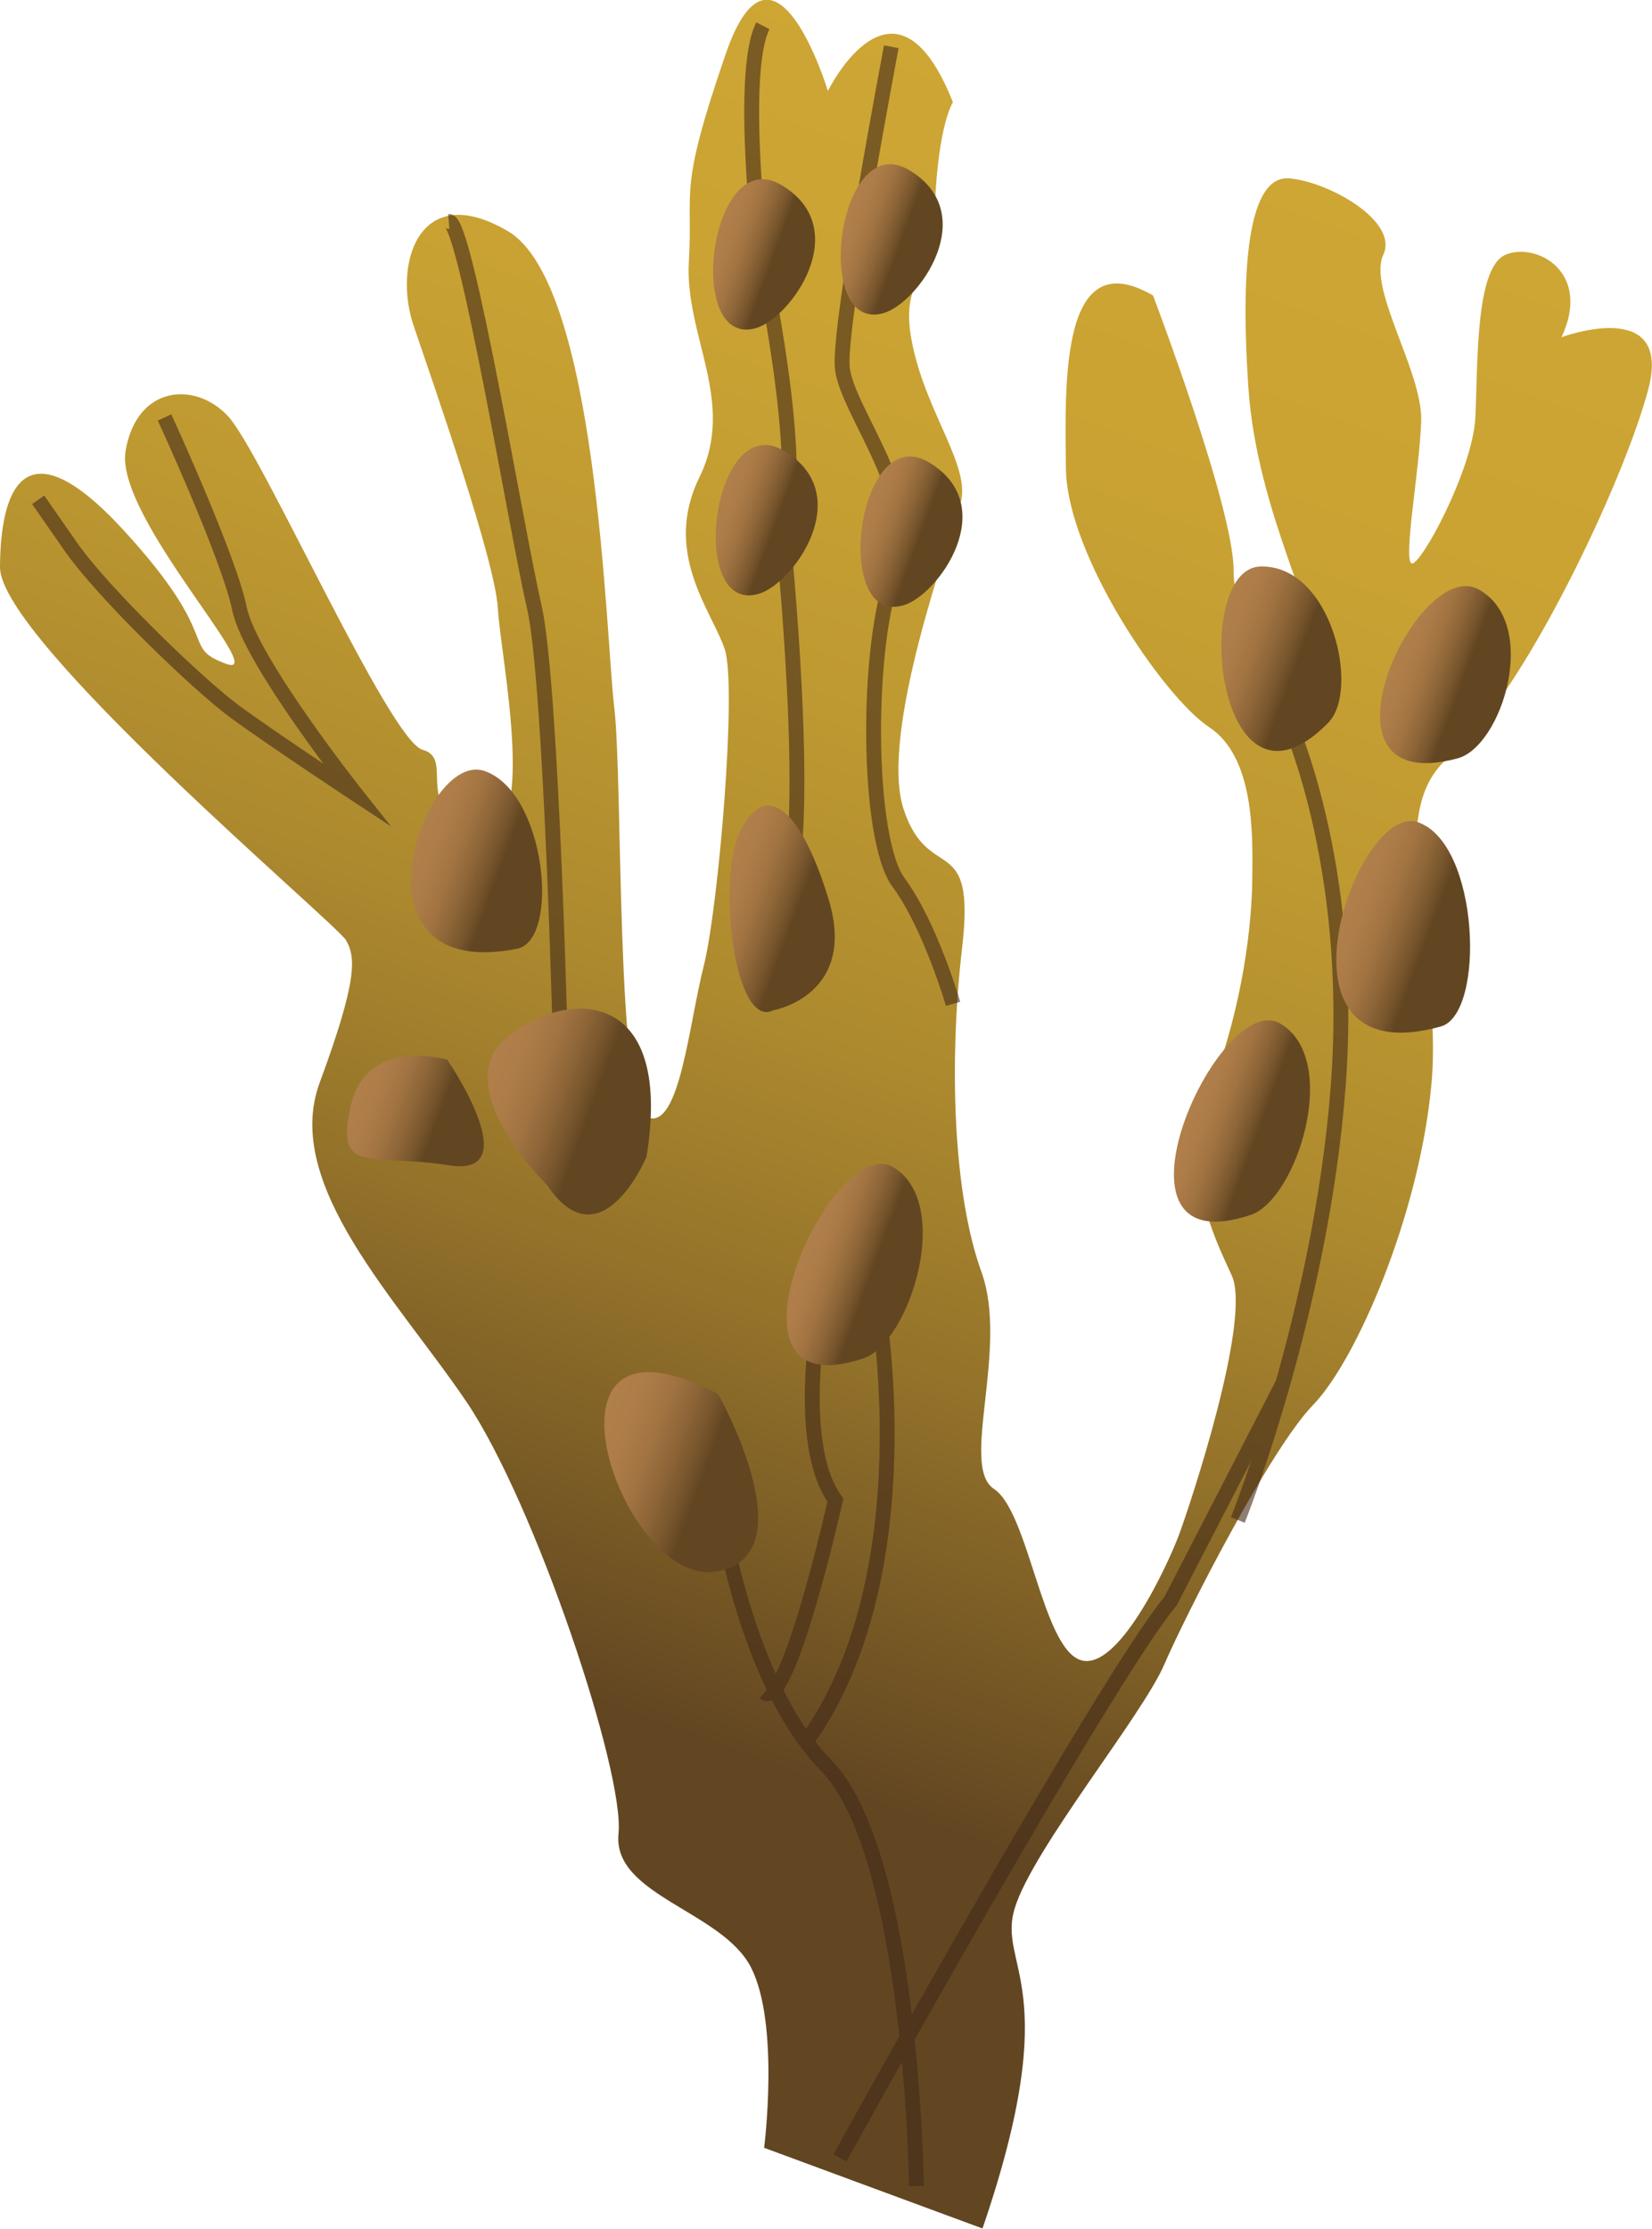 <?xml version="1.0" encoding="UTF-8"?><svg xmlns="http://www.w3.org/2000/svg" xmlns:xlink="http://www.w3.org/1999/xlink" viewBox="0 0 121.18 163.43"><defs><style>.cls-1{fill:none;stroke:#432918;stroke-miterlimit:10;stroke-width:1.09px;}.cls-2{fill:url(#linear-gradient);}.cls-2,.cls-3,.cls-4,.cls-5,.cls-6,.cls-7,.cls-8,.cls-9,.cls-10,.cls-11,.cls-12,.cls-13,.cls-14,.cls-15,.cls-16{stroke-width:0px;}.cls-2,.cls-17,.cls-18{isolation:isolate;}.cls-3{fill:url(#linear-gradient-11);}.cls-4{fill:url(#linear-gradient-12);}.cls-5{fill:url(#linear-gradient-13);}.cls-6{fill:url(#linear-gradient-10);}.cls-7{fill:url(#linear-gradient-15);}.cls-8{fill:url(#linear-gradient-14);}.cls-19{opacity:.6;}.cls-9{fill:url(#linear-gradient-4);}.cls-10{fill:url(#linear-gradient-2);}.cls-11{fill:url(#linear-gradient-3);}.cls-12{fill:url(#linear-gradient-8);}.cls-13{fill:url(#linear-gradient-9);}.cls-14{fill:url(#linear-gradient-7);}.cls-15{fill:url(#linear-gradient-5);}.cls-16{fill:url(#linear-gradient-6);}.cls-18{mix-blend-mode:darken;}</style><linearGradient id="linear-gradient" x1="140.21" y1="176.26" x2="140.21" y2="321.47" gradientTransform="translate(3.17 -209.7) rotate(20.27)" gradientUnits="userSpaceOnUse"><stop offset="0" stop-color="#cda634"/><stop offset=".18" stop-color="#c9a233"/><stop offset=".34" stop-color="#be9931"/><stop offset=".5" stop-color="#ac892e"/><stop offset=".64" stop-color="#93722a"/><stop offset=".78" stop-color="#735524"/><stop offset=".85" stop-color="#624622"/></linearGradient><linearGradient id="linear-gradient-2" x1="147.07" y1="281.72" x2="160.77" y2="281.72" gradientTransform="translate(3.17 -209.7) rotate(20.27)" gradientUnits="userSpaceOnUse"><stop offset="0" stop-color="#b17f4a"/><stop offset=".15" stop-color="#ad7c48"/><stop offset=".29" stop-color="#a27442"/><stop offset=".41" stop-color="#906739"/><stop offset=".54" stop-color="#77552c"/><stop offset=".62" stop-color="#624622"/></linearGradient><linearGradient id="linear-gradient-3" x1="130.37" y1="259.33" x2="143.56" y2="259.33" xlink:href="#linear-gradient-2"/><linearGradient id="linear-gradient-4" x1="119.69" y1="244.99" x2="130.19" y2="244.99" xlink:href="#linear-gradient-2"/><linearGradient id="linear-gradient-5" x1="185.23" y1="225.97" x2="195.73" y2="225.97" xlink:href="#linear-gradient-2"/><linearGradient id="linear-gradient-6" x1="121.86" y1="263.74" x2="132.18" y2="263.74" xlink:href="#linear-gradient-2"/><linearGradient id="linear-gradient-7" x1="156.67" y1="263.13" x2="165.28" y2="263.13" xlink:href="#linear-gradient-2"/><linearGradient id="linear-gradient-8" x1="179.67" y1="243.42" x2="188.29" y2="243.42" xlink:href="#linear-gradient-2"/><linearGradient id="linear-gradient-9" x1="182.3" y1="207.54" x2="190.91" y2="207.54" xlink:href="#linear-gradient-2"/><linearGradient id="linear-gradient-10" x1="169.41" y1="210.8" x2="179.67" y2="210.8" xlink:href="#linear-gradient-2"/><linearGradient id="linear-gradient-11" x1="141.72" y1="240.8" x2="151.3" y2="240.8" xlink:href="#linear-gradient-2"/><linearGradient id="linear-gradient-12" x1="131.87" y1="214.34" x2="139.13" y2="214.34" xlink:href="#linear-gradient-2"/><linearGradient id="linear-gradient-13" x1="124.94" y1="196.13" x2="132.2" y2="196.13" xlink:href="#linear-gradient-2"/><linearGradient id="linear-gradient-14" x1="142.12" y1="211.44" x2="149.38" y2="211.44" xlink:href="#linear-gradient-2"/><linearGradient id="linear-gradient-15" x1="133.33" y1="191.85" x2="140.6" y2="191.85" xlink:href="#linear-gradient-2"/></defs><g class="cls-17"><g id="Layer_2"><g id="Layer_1-2"><path class="cls-2" d="m56.05,157.51s1.16-9.05-.95-13.22-10.19-5.3-9.73-9.83c.46-4.53-6.12-24.2-11.14-31.65-5.02-7.44-13.55-15.94-10.78-23.42,2.76-7.48,2.67-9.21,1.92-10.46S-.03,46.92,0,41.58c.03-5.33,1.57-10.84,9.03-2.74,7.45,8.1,4.12,8.57,7.54,9.83,3.42,1.26-8.16-10.79-7.36-15.59.8-4.8,5.07-5.17,7.51-2.57s11.85,23.81,14.28,24.47-.86,4.3,3.92,5.82c4.78,1.52,1.78-12.7,1.6-16.17s-4.67-16.3-6.18-20.75c-1.52-4.45.35-10.8,6.93-6.92,6.58,3.89,7.15,29.6,7.79,34.94s.1,29.19,2.45,30.05c2.35.87,3.03-6.9,4.11-11.11,1.07-4.22,2.46-20.47,1.54-23.24-.92-2.77-4.58-7.04-1.86-12.59,2.73-5.55-1.08-10.36-.77-15.83.32-5.47-.81-5.04,2.72-15.27,3.54-10.23,7.48,2.76,7.48,2.76,0,0,4.9-9.97,9.17.83,0,0-1.06,1.55-1.32,7.53-.26,5.98-2.69,5.32-1.63,10.33s4.26,8.86,3.52,11.5-6.02,16.97-4.18,22.5c1.84,5.54,5.29,1.47,4.29,10.09-1,8.62-.64,18.17,1.41,23.81,2.04,5.64-1.62,14.25.92,15.92s3.52,11.5,6.3,12.53c2.78,1.03,6.5-7.07,7.29-9.21.79-2.14,5.34-15.76,3.85-18.98-1.48-3.22-3.72-7.69-1.43-13.89,2.29-6.2,2.9-11.8,2.94-15.19.04-3.39.14-8.94-3.18-11.13-3.32-2.2-10.41-12.59-10.49-18.94-.08-6.35-.4-16.67,6.39-12.7,0,0,5.92,15.55,5.91,20.16,0,4.61,3.79,5.53,5.25,4.85s-3.54-8.84-4.17-18.3.14-15.51,2.98-15.3c2.84.21,8.08,3.12,6.92,5.6-1.16,2.49,2.9,8.6,2.78,12.2s-1.34,10.19-.7,10.43,4.47-6.85,4.67-10.66-.04-11.06,2.24-11.98,6.32,1.3,4.08,6.06c0,0,8.17-3.05,6.37,3.81-1.81,6.86-9.38,22.77-14.56,26.93-5.18,4.16-.46,14.4-1.35,24.04-.89,9.63-5.55,20.3-8.68,23.51-3.13,3.22-9.29,15.27-10.92,19.04-1.63,3.77-9.59,13.46-10.95,17.82-1.37,4.35,3.79,5.53-2.38,23.53l-16.03-5.92Z"/><g class="cls-19"><path class="cls-1" d="m67.22,160.3s-.28-24.4-6.64-30.87c-.51-.52-1-1.1-1.45-1.71-5.16-6.95-6.61-18.85-6.61-18.85"/><path class="cls-1" d="m64.29,95.08s3.76,20.27-5.15,32.63"/><path class="cls-1" d="m60.24,95.52s-2.03,10.26,1.04,14.48c0,0-3.46,15.48-5.21,14.11"/><path class="cls-1" d="m94.35,52.48s5.06,10.64,3.81,27.18c-1.25,16.54-7.36,31.8-7.36,31.8"/><path class="cls-1" d="m61.61,158.23s19.34-34.91,24.26-40.83l8.22-15.94"/><path class="cls-1" d="m41.16,78.53s-.68-28.47-1.97-34.03c-1.29-5.56-5.04-28.36-6.27-28.26"/><path class="cls-1" d="m57.57,65.88c2.1-5.06-.18-27.06-.18-27.06,1.75-4.73-1.56-19.99-1.56-19.99,0,0-1.64-13.47.13-16.94"/><path class="cls-1" d="m65.38,3.43s-3.85,20.25-3.6,23.48c.26,3.22,5.95,9.64,3.84,14.96s-2.08,19.61.28,22.82c2.36,3.2,4.01,8.92,4.01,8.92"/><path class="cls-1" d="m12.07,30.61s4.72,10.24,5.5,14.04c.78,3.8,8.57,13.62,8.57,13.62,0,0-6.25-4.13-8.92-6.09s-9.66-8.69-12.04-12.11l-2.38-3.42"/></g><g class="cls-18"><path class="cls-10" d="m52.67,102.21s6.75,11.97-.2,13.04c-6.96,1.07-14.26-20.57.2-13.04Z"/><path class="cls-11" d="m40.11,86.88s-7.13-7.01-3.12-10.63c4.01-3.62,12.54-4.36,10.43,8.59,0,0-3.34,7.93-7.31,2.04Z"/><path class="cls-9" d="m37.93,69.57c3.18-.63,2.13-11.49-2.4-13.04s-10.44,15.58,2.4,13.04Z"/><path class="cls-15" d="m105.69,75.27c3.29-.92,2.85-13.44-1.69-14.98-4.54-1.53-11.58,18.68,1.69,14.98Z"/><path class="cls-16" d="m32.81,77.71s5.94,8.66.13,7.74c-5.81-.92-8.39.8-7.21-4.36,1.17-5.15,7.08-3.38,7.08-3.38Z"/><path class="cls-14" d="m63.35,99.6c3.36-1.14,6.64-11.4,2.14-14.03-4.49-2.63-13.81,17.97-2.14,14.03Z"/><path class="cls-12" d="m91.76,89.08c3.36-1.14,6.64-11.4,2.14-14.03-4.49-2.63-13.81,17.97-2.14,14.03Z"/><path class="cls-13" d="m106.92,55.61c3.26-.87,6.07-9.87,1.54-12.39-4.53-2.52-12.87,15.43-1.54,12.39Z"/><path class="cls-6" d="m97.43,53c2.37-2.41.23-11.58-4.96-11.46-5.19.12-3.26,19.82,4.96,11.46Z"/><path class="cls-3" d="m56.74,74.08s6.24-1.1,4.01-8.24c-2.22-7.14-4.78-8.42-6.48-4.82s-.38,14.5,2.46,13.06Z"/><path class="cls-4" d="m55.64,43.55c2.56-.73,7.21-7.26,1.91-10.47-5.29-3.21-7.2,11.99-1.91,10.47Z"/><path class="cls-5" d="m55.45,24.06c2.56-.73,7.21-7.26,1.91-10.47-5.29-3.21-7.2,11.99-1.91,10.47Z"/><path class="cls-8" d="m68.17,33.92c-5.29-3.21-7.2,11.99-1.91,10.47,2.56-.73,7.21-7.26,1.91-10.47"/><path class="cls-7" d="m66.72,12.49c-5.29-3.21-7.2,11.99-1.91,10.47,2.56-.73,7.21-7.26,1.91-10.47"/></g></g></g></g></svg>